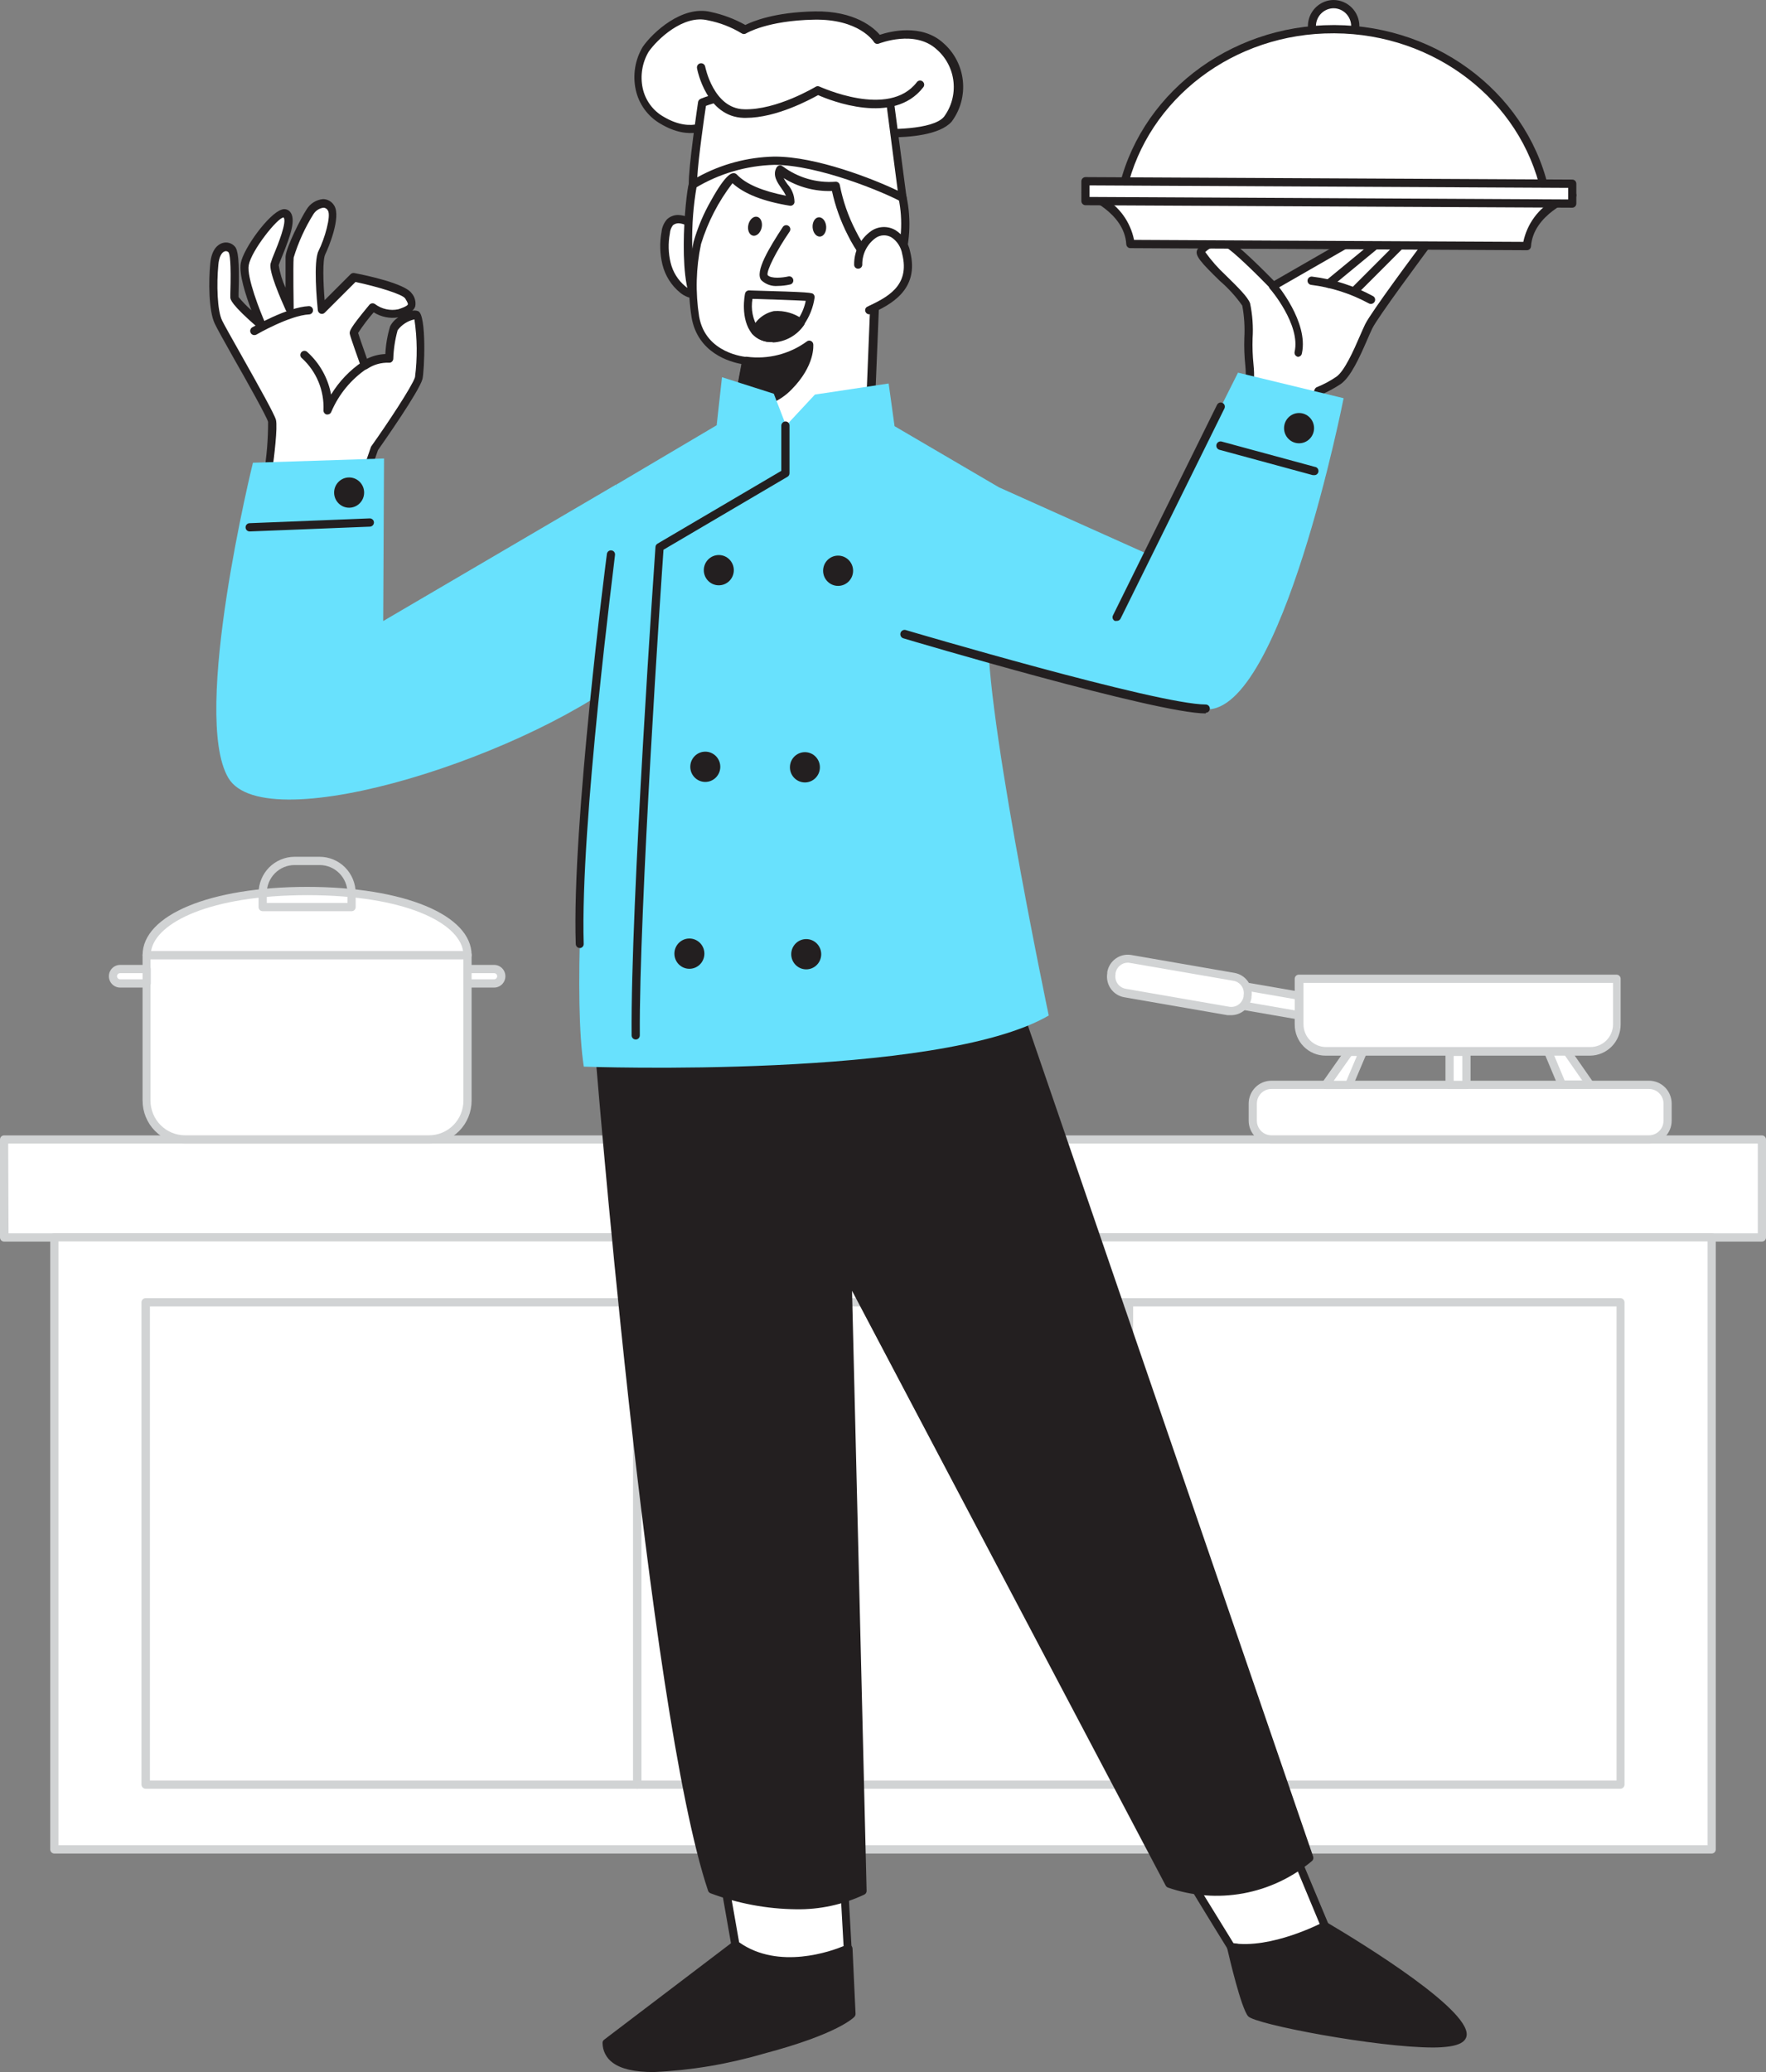 <svg width="81" height="95" viewBox="0 0 81 95" fill="none" xmlns="http://www.w3.org/2000/svg">
<rect x="0" y="0" width="81" height="95" fill="#808080" stroke="none"/>
<g id="&#240;&#159;&#166;&#134; illustration &#34;Chef&#34;">
<path id="Vector" d="M0.188 52.244H80.816V56.735H0.188V52.244Z" fill="white"/>
<path id="Vector_2" d="M80.812 56.924H0.188C0.138 56.924 0.09 56.904 0.055 56.869C0.02 56.833 0 56.785 0 56.734V52.244C0 52.194 0.02 52.146 0.055 52.11C0.09 52.075 0.138 52.055 0.188 52.055H80.812C80.862 52.055 80.91 52.075 80.945 52.11C80.98 52.146 81 52.194 81 52.244V56.734C81 56.785 80.98 56.833 80.945 56.869C80.91 56.904 80.862 56.924 80.812 56.924ZM0.391 56.545H80.624V52.43H0.376L0.391 56.545Z" fill="#D1D3D4"/>
<path id="Vector_3" d="M2.491 56.735H78.512V84.791H2.491V56.735Z" fill="white"/>
<path id="Vector_4" d="M78.508 84.981H2.492C2.442 84.981 2.394 84.96 2.359 84.925C2.324 84.889 2.304 84.841 2.304 84.791V56.727C2.304 56.677 2.324 56.628 2.359 56.593C2.394 56.557 2.442 56.537 2.492 56.537H78.508C78.558 56.537 78.606 56.557 78.641 56.593C78.677 56.628 78.696 56.677 78.696 56.727V84.791C78.696 84.841 78.677 84.889 78.641 84.925C78.606 84.96 78.558 84.981 78.508 84.981ZM2.68 84.601H78.321V56.917H2.68V84.601Z" fill="#D1D3D4"/>
<path id="Vector_5" d="M29.226 82.011H6.678C6.628 82.01 6.581 81.99 6.546 81.954C6.511 81.919 6.491 81.871 6.49 81.821V59.708C6.49 59.657 6.51 59.609 6.545 59.574C6.58 59.538 6.628 59.518 6.678 59.518H29.226C29.276 59.518 29.323 59.538 29.359 59.574C29.394 59.609 29.414 59.657 29.414 59.708V81.821C29.414 81.871 29.394 81.92 29.359 81.955C29.323 81.991 29.276 82.011 29.226 82.011ZM6.877 81.632H29.049V59.897H6.877V81.632Z" fill="#D1D3D4"/>
<path id="Vector_6" d="M51.774 82.011H29.226C29.177 82.01 29.129 81.99 29.094 81.954C29.059 81.919 29.039 81.871 29.038 81.821V59.708C29.038 59.657 29.058 59.609 29.093 59.574C29.128 59.538 29.176 59.518 29.226 59.518H51.774C51.824 59.518 51.872 59.538 51.907 59.574C51.942 59.609 51.962 59.657 51.962 59.708V81.821C51.961 81.871 51.941 81.919 51.906 81.954C51.871 81.99 51.824 82.01 51.774 82.011ZM29.421 81.632H51.594V59.897H29.421V81.632Z" fill="#D1D3D4"/>
<path id="Vector_7" d="M74.322 82.011H51.774C51.724 82.011 51.676 81.991 51.641 81.955C51.606 81.92 51.586 81.871 51.586 81.821V59.708C51.586 59.657 51.606 59.609 51.641 59.574C51.676 59.538 51.724 59.518 51.774 59.518H74.322C74.372 59.518 74.42 59.538 74.455 59.574C74.49 59.609 74.51 59.657 74.51 59.708V81.821C74.509 81.871 74.489 81.919 74.454 81.954C74.419 81.99 74.372 82.01 74.322 82.011ZM51.973 81.632H74.145V59.897H51.973V81.632Z" fill="#D1D3D4"/>
<path id="Vector_8" d="M31.92 10.463C31.823 10.338 31.7 10.236 31.56 10.164C31.42 10.092 31.266 10.052 31.108 10.046C30.97 10.047 30.837 10.098 30.733 10.19C30.619 10.324 30.55 10.489 30.534 10.664C30.448 11.135 30.461 11.618 30.571 12.083C30.688 12.549 30.951 12.964 31.323 13.266C31.732 13.585 32.292 13.645 32.503 13.08C32.655 12.632 32.681 12.15 32.578 11.688C32.475 11.227 32.248 10.803 31.92 10.463Z" fill="white"/>
<path id="Vector_9" d="M31.928 13.698C31.66 13.688 31.402 13.589 31.195 13.418C30.792 13.089 30.507 12.636 30.383 12.128C30.265 11.639 30.251 11.129 30.342 10.634C30.363 10.419 30.451 10.216 30.594 10.054C30.734 9.925 30.916 9.855 31.105 9.856C31.289 9.863 31.47 9.909 31.635 9.992C31.8 10.074 31.946 10.191 32.063 10.334C32.41 10.702 32.649 11.159 32.755 11.654C32.861 12.15 32.83 12.665 32.664 13.145C32.626 13.267 32.558 13.379 32.467 13.47C32.376 13.56 32.264 13.627 32.142 13.664C32.073 13.685 32.001 13.697 31.928 13.698ZM31.124 10.236C31.03 10.236 30.938 10.268 30.864 10.327C30.781 10.436 30.733 10.568 30.725 10.706C30.641 11.149 30.653 11.606 30.759 12.045C30.862 12.471 31.099 12.852 31.436 13.129C31.518 13.204 31.616 13.26 31.723 13.292C31.83 13.324 31.942 13.332 32.052 13.315C32.117 13.292 32.176 13.253 32.224 13.202C32.272 13.152 32.307 13.09 32.326 13.023C32.465 12.608 32.488 12.162 32.393 11.734C32.299 11.306 32.09 10.912 31.789 10.596C31.71 10.491 31.61 10.404 31.495 10.342C31.381 10.28 31.254 10.244 31.124 10.236Z" fill="#231F20"/>
<path id="Vector_10" d="M54.066 85.303C54.142 85.53 56.464 89.269 56.464 89.269C56.464 89.269 58.944 89.967 60.759 88.302L58.749 83.501L54.066 85.303Z" fill="white"/>
<path id="Vector_11" d="M57.719 89.596C57.28 89.6 56.841 89.547 56.415 89.436C56.37 89.425 56.331 89.397 56.306 89.357C55.758 88.473 53.965 85.564 53.886 85.344C53.871 85.298 53.875 85.248 53.896 85.204C53.917 85.16 53.954 85.126 53.999 85.109L58.681 83.308C58.727 83.291 58.778 83.293 58.822 83.313C58.867 83.333 58.903 83.369 58.922 83.414L60.932 88.215C60.949 88.251 60.953 88.291 60.945 88.329C60.937 88.367 60.916 88.402 60.887 88.428C60.014 89.205 58.883 89.622 57.719 89.596ZM56.592 89.091C56.968 89.178 59.001 89.554 60.541 88.238L58.663 83.729L54.33 85.424C54.66 85.985 55.814 87.862 56.584 89.106L56.592 89.091Z" fill="#231F20"/>
<path id="Vector_12" d="M33.736 89.16L27.802 93.665C27.869 95.41 31.56 94.867 34.968 93.968C38.377 93.07 39.034 92.338 39.034 92.338L38.895 89.346L33.736 89.16Z" fill="#231F20"/>
<path id="Vector_13" d="M29.978 95C29.106 95 28.48 94.856 28.099 94.568C27.957 94.466 27.842 94.332 27.762 94.176C27.681 94.02 27.638 93.848 27.637 93.673C27.634 93.643 27.64 93.613 27.652 93.585C27.665 93.558 27.684 93.535 27.708 93.517L33.642 89.008C33.658 88.994 33.677 88.983 33.698 88.977C33.719 88.97 33.74 88.968 33.762 88.97L38.922 89.156C38.969 89.158 39.014 89.178 39.047 89.211C39.081 89.245 39.1 89.29 39.102 89.338L39.241 92.326C39.242 92.376 39.225 92.425 39.192 92.463C39.162 92.497 38.441 93.256 35.036 94.154C33.389 94.638 31.691 94.922 29.978 95ZM27.99 93.768C28.004 93.869 28.038 93.966 28.091 94.053C28.143 94.14 28.212 94.216 28.294 94.276C29.106 94.879 31.455 94.712 34.916 93.798C37.693 93.066 38.617 92.44 38.835 92.281L38.711 89.554L33.788 89.376L27.99 93.768Z" fill="#231F20"/>
<path id="Vector_14" d="M38.621 84.218L38.907 89.346C38.907 89.346 35.927 90.768 33.747 89.16L32.672 83.149L38.621 84.218Z" fill="white"/>
<path id="Vector_15" d="M36.231 90.119C35.297 90.141 34.381 89.858 33.619 89.311C33.599 89.297 33.582 89.279 33.569 89.258C33.556 89.238 33.547 89.214 33.544 89.19L32.488 83.175C32.483 83.145 32.484 83.114 32.493 83.085C32.503 83.056 32.519 83.029 32.54 83.008C32.561 82.986 32.588 82.97 32.616 82.961C32.645 82.952 32.676 82.95 32.706 82.955L38.621 84.032C38.662 84.039 38.7 84.06 38.728 84.092C38.757 84.124 38.773 84.164 38.775 84.207L39.06 89.334C39.063 89.372 39.054 89.409 39.035 89.441C39.017 89.474 38.989 89.5 38.955 89.516C38.096 89.897 37.17 90.103 36.231 90.119ZM33.901 89.05C35.72 90.335 38.144 89.452 38.692 89.224L38.422 84.377L32.905 83.376L33.901 89.05Z" fill="#231F20"/>
<path id="Vector_16" d="M29.159 47.469L45.837 43.795L60.042 85.181C59.169 85.918 58.121 86.414 57.002 86.622C55.882 86.829 54.729 86.74 53.653 86.365L38.892 58.388L39.594 86.691C36.588 88.208 32.676 86.626 32.676 86.626C29.854 78.245 27.445 47.462 27.445 47.462" fill="#231F20"/>
<path id="Vector_17" d="M36.509 87.536C35.169 87.521 33.842 87.272 32.586 86.801C32.561 86.79 32.538 86.775 32.519 86.755C32.501 86.736 32.486 86.713 32.477 86.687C29.681 78.378 27.265 47.784 27.238 47.477C27.234 47.427 27.25 47.377 27.283 47.339C27.315 47.3 27.361 47.276 27.411 47.272C27.461 47.268 27.51 47.284 27.548 47.317C27.586 47.35 27.61 47.397 27.614 47.447C27.64 47.754 30.038 78.097 32.807 86.482C33.364 86.687 36.723 87.825 39.388 86.573L38.689 58.392C38.688 58.349 38.702 58.308 38.727 58.275C38.752 58.241 38.788 58.217 38.828 58.206C38.869 58.195 38.912 58.198 38.951 58.215C38.99 58.233 39.022 58.263 39.042 58.301L53.77 86.213C54.792 86.554 55.882 86.632 56.942 86.441C58.002 86.249 58.997 85.794 59.839 85.117L45.712 44.015L29.2 47.655C29.175 47.661 29.15 47.661 29.125 47.657C29.1 47.652 29.076 47.643 29.055 47.629C29.034 47.616 29.015 47.598 29.001 47.577C28.986 47.556 28.976 47.532 28.971 47.507C28.965 47.483 28.965 47.457 28.969 47.432C28.974 47.407 28.983 47.383 28.996 47.361C29.01 47.34 29.028 47.321 29.048 47.306C29.069 47.292 29.093 47.282 29.117 47.276L45.795 43.597C45.84 43.588 45.886 43.595 45.926 43.618C45.966 43.64 45.997 43.676 46.013 43.719L60.23 85.121C60.242 85.156 60.243 85.195 60.233 85.232C60.223 85.269 60.202 85.301 60.173 85.325C59.268 86.084 58.184 86.594 57.026 86.807C55.868 87.019 54.675 86.927 53.563 86.539C53.524 86.522 53.491 86.493 53.469 86.456L39.08 59.181L39.748 86.687C39.75 86.723 39.741 86.758 39.723 86.789C39.705 86.82 39.679 86.845 39.647 86.861C38.665 87.324 37.592 87.555 36.509 87.536Z" fill="#231F20"/>
<path id="Vector_18" d="M56.464 89.27C56.464 89.27 57.122 92.011 57.385 92.303C57.648 92.596 66.611 94.404 67.065 93.343C67.52 92.281 60.76 88.287 60.76 88.287C60.76 88.287 58.354 89.596 56.464 89.27Z" fill="#231F20"/>
<path id="Vector_19" d="M65.731 93.874C63.161 93.874 57.565 92.815 57.246 92.44C56.926 92.064 56.393 89.785 56.284 89.315C56.276 89.284 56.276 89.252 56.284 89.222C56.292 89.191 56.307 89.163 56.329 89.141C56.349 89.118 56.375 89.1 56.404 89.091C56.433 89.081 56.464 89.078 56.494 89.084C58.298 89.383 60.65 88.151 60.673 88.135C60.701 88.121 60.732 88.113 60.763 88.113C60.795 88.113 60.826 88.121 60.853 88.135C62.473 89.091 67.723 92.307 67.242 93.426C67.156 93.631 66.919 93.756 66.49 93.824C66.239 93.859 65.985 93.875 65.731 93.874ZM56.712 89.493C57.02 90.741 57.392 92.034 57.528 92.193C57.941 92.455 65.1 93.889 66.686 93.399C66.767 93.385 66.841 93.343 66.896 93.282C67.08 92.846 64.788 90.908 60.756 88.519C60.308 88.742 58.392 89.645 56.712 89.493Z" fill="#231F20"/>
<path id="Vector_20" d="M41.203 12.204C41.55 11.198 41.62 10.115 41.406 9.072C41.03 7.505 38.918 5.833 37.419 5.943C35.919 6.053 31.966 7.9 31.782 8.465C31.597 9.03 31.263 13.429 32.108 13.987C32.954 14.544 40.647 14.043 41.203 12.204Z" fill="white"/>
<path id="Vector_21" d="M33.882 14.385C32.954 14.385 32.247 14.305 32.003 14.146C30.992 13.478 31.439 8.897 31.597 8.408C31.819 7.721 35.885 5.863 37.4 5.753C38.997 5.635 41.158 7.35 41.582 9.026C41.809 10.104 41.737 11.225 41.376 12.265C41.225 12.75 40.673 13.167 39.726 13.516C38.129 14.1 35.615 14.385 33.882 14.385ZM37.561 6.125H37.43C35.926 6.231 32.131 8.074 31.958 8.518C31.803 9.41 31.733 10.316 31.748 11.222C31.748 13.349 32.105 13.751 32.214 13.823C32.758 14.18 37.2 14.028 39.602 13.152C40.421 12.852 40.913 12.5 41.022 12.139C41.355 11.164 41.423 10.116 41.218 9.106C40.876 7.68 38.956 6.125 37.561 6.125Z" fill="#231F20"/>
<path id="Vector_22" d="M32.743 5.522C32.743 5.522 31.856 6.401 30.364 5.522C28.872 4.642 29.177 2.897 29.613 2.275C30.049 1.653 31.345 0.447 32.544 0.758C33.116 0.864 33.663 1.078 34.156 1.388C34.156 1.388 35.141 0.777 37.351 0.736C39.56 0.694 40.267 1.847 40.267 1.847C40.267 1.847 42.026 1.134 43.123 2.154C43.592 2.562 43.889 3.136 43.952 3.758C44.016 4.38 43.842 5.003 43.465 5.499C42.777 6.314 39.985 6.106 39.985 6.106L32.743 5.522Z" fill="white"/>
<path id="Vector_23" d="M40.786 6.299C40.372 6.299 40.053 6.276 39.963 6.272L32.822 5.715C32.571 5.916 31.661 6.496 30.286 5.669C30 5.504 29.753 5.279 29.558 5.011C29.364 4.742 29.228 4.436 29.158 4.111C29.014 3.44 29.128 2.739 29.478 2.15C29.936 1.486 31.3 0.224 32.608 0.55C33.16 0.668 33.692 0.869 34.187 1.145C34.502 0.986 35.517 0.557 37.366 0.523C39.215 0.489 40.09 1.282 40.353 1.596C40.804 1.445 42.27 1.062 43.27 1.976C43.774 2.417 44.093 3.034 44.163 3.704C44.233 4.374 44.048 5.045 43.645 5.582C43.097 6.193 41.703 6.299 40.786 6.299ZM32.743 5.332L39.974 5.893C40.725 5.95 42.785 5.961 43.296 5.355C43.638 4.894 43.794 4.32 43.733 3.748C43.673 3.176 43.4 2.648 42.969 2.271C41.969 1.342 40.338 1.991 40.312 1.998C40.271 2.016 40.226 2.018 40.184 2.004C40.141 1.99 40.106 1.961 40.083 1.923C40.057 1.881 39.388 0.861 37.328 0.902C35.194 0.944 34.239 1.521 34.228 1.528C34.196 1.55 34.159 1.562 34.121 1.562C34.083 1.562 34.045 1.55 34.014 1.528C33.538 1.24 33.017 1.039 32.473 0.933C31.346 0.652 30.135 1.813 29.745 2.381C29.453 2.882 29.357 3.475 29.478 4.043C29.537 4.319 29.655 4.579 29.822 4.806C29.989 5.033 30.202 5.221 30.447 5.358C31.811 6.162 32.608 5.404 32.608 5.404C32.624 5.383 32.645 5.366 32.668 5.353C32.691 5.341 32.717 5.334 32.743 5.332Z" fill="#231F20"/>
<path id="Vector_24" d="M34.224 16.543L33.54 20.213C33.54 20.213 34.713 22.519 37.111 21.886C39.508 21.253 39.88 19.387 39.88 19.383L40.042 15.45L40.139 13.031C40.186 12.781 40.196 12.525 40.169 12.272C40.087 12.022 39.794 11.844 39.643 11.639C39.418 11.336 39.222 11.012 39.057 10.672C38.708 9.998 38.455 9.278 38.306 8.533C37.393 8.602 36.487 8.332 35.758 7.774C35.495 8.237 36.306 8.681 36.254 9.208C35.378 9.068 34.251 8.779 33.623 8.135C33.315 8.101 32.12 10.262 31.958 11.119C31.722 12.234 31.691 13.384 31.868 14.51C32.233 16.402 34.224 16.543 34.224 16.543Z" fill="white"/>
<path id="Vector_25" d="M36.298 22.186C34.355 22.186 33.382 20.324 33.375 20.29C33.362 20.25 33.362 20.208 33.375 20.168L34.021 16.691C33.472 16.596 32.003 16.182 31.721 14.555C31.54 13.405 31.571 12.232 31.811 11.093C32 10.43 32.269 9.793 32.612 9.197C33.33 7.903 33.578 7.934 33.679 7.941C33.724 7.947 33.765 7.969 33.796 8.002C34.217 8.446 34.976 8.761 36.05 8.973C35.99 8.853 35.92 8.739 35.84 8.632C35.652 8.362 35.419 8.032 35.618 7.68C35.632 7.656 35.65 7.635 35.672 7.618C35.694 7.602 35.719 7.591 35.746 7.585C35.772 7.581 35.799 7.582 35.825 7.589C35.851 7.595 35.875 7.607 35.896 7.623C36.592 8.145 37.451 8.397 38.316 8.332C38.363 8.327 38.409 8.34 38.447 8.368C38.484 8.396 38.51 8.438 38.519 8.484C38.661 9.212 38.905 9.915 39.245 10.573C39.406 10.902 39.596 11.215 39.812 11.51C39.87 11.579 39.933 11.644 40 11.704C40.161 11.837 40.289 12.006 40.376 12.197C40.419 12.399 40.419 12.608 40.376 12.811C40.376 12.887 40.357 12.959 40.357 13.012L40.098 19.364C40.098 19.391 39.722 21.374 37.189 22.042C36.9 22.129 36.6 22.178 36.298 22.186ZM33.735 20.195C33.931 20.536 35.021 22.254 37.065 21.712C39.32 21.116 39.696 19.375 39.696 19.36L39.951 13.035C39.954 12.956 39.962 12.877 39.974 12.8C40.003 12.655 40.01 12.506 39.992 12.36C39.927 12.227 39.833 12.11 39.718 12.018C39.638 11.946 39.564 11.867 39.496 11.783C39.264 11.47 39.06 11.136 38.888 10.786C38.558 10.144 38.313 9.462 38.159 8.757C37.378 8.784 36.607 8.578 35.941 8.165C35.994 8.264 36.055 8.359 36.122 8.45C36.324 8.672 36.438 8.963 36.441 9.265C36.439 9.29 36.432 9.315 36.419 9.337C36.407 9.359 36.39 9.379 36.37 9.394C36.35 9.41 36.327 9.422 36.302 9.428C36.278 9.435 36.252 9.436 36.227 9.432C35.013 9.235 34.134 8.89 33.596 8.4C32.953 9.235 32.464 10.181 32.153 11.191C31.922 12.284 31.892 13.41 32.067 14.514C32.364 16.224 34.213 16.364 34.231 16.364C34.258 16.367 34.283 16.374 34.306 16.387C34.33 16.399 34.35 16.416 34.367 16.436C34.383 16.458 34.395 16.482 34.401 16.508C34.406 16.535 34.406 16.562 34.401 16.588L33.735 20.195Z" fill="#231F20"/>
<path id="Vector_26" d="M33.867 18.473C34.284 18.545 34.712 18.514 35.114 18.382C35.516 18.25 35.88 18.02 36.175 17.714C37.216 16.664 37.114 15.818 37.114 15.818C36.28 16.429 35.245 16.692 34.224 16.554L33.867 18.473Z" fill="#231F20"/>
<path id="Vector_27" d="M34.307 18.704C34.144 18.708 33.981 18.692 33.822 18.655C33.776 18.644 33.735 18.615 33.709 18.575C33.683 18.535 33.674 18.486 33.683 18.439L34.04 16.508C34.051 16.46 34.079 16.418 34.12 16.39C34.16 16.361 34.209 16.35 34.258 16.357C35.227 16.484 36.208 16.235 37.001 15.659C37.027 15.637 37.058 15.623 37.091 15.618C37.124 15.613 37.158 15.617 37.189 15.63C37.22 15.643 37.247 15.664 37.267 15.691C37.286 15.718 37.299 15.75 37.302 15.784C37.302 15.822 37.4 16.751 36.306 17.858C36.046 18.127 35.735 18.34 35.391 18.485C35.048 18.631 34.679 18.705 34.307 18.704ZM34.085 18.325C34.444 18.358 34.806 18.31 35.144 18.184C35.482 18.058 35.788 17.857 36.039 17.597C36.447 17.217 36.741 16.73 36.889 16.19C36.135 16.651 35.252 16.852 34.374 16.762L34.085 18.325Z" fill="#231F20"/>
<path id="Vector_28" d="M36.062 10.513C36.062 10.513 34.769 12.409 35.062 12.727C35.355 13.046 36.19 12.86 36.19 12.86" fill="white"/>
<path id="Vector_29" d="M35.675 13.11C35.539 13.122 35.401 13.106 35.272 13.061C35.143 13.017 35.024 12.946 34.923 12.852C34.596 12.473 35.299 11.335 35.908 10.402C35.937 10.362 35.98 10.335 36.028 10.326C36.077 10.318 36.127 10.329 36.167 10.357C36.188 10.371 36.205 10.389 36.219 10.409C36.232 10.43 36.242 10.453 36.246 10.477C36.251 10.502 36.25 10.527 36.245 10.551C36.24 10.575 36.23 10.598 36.216 10.619C35.611 11.498 35.141 12.428 35.209 12.614C35.37 12.792 35.915 12.731 36.156 12.674C36.204 12.663 36.255 12.671 36.297 12.697C36.339 12.724 36.37 12.766 36.381 12.815C36.387 12.838 36.389 12.863 36.385 12.888C36.382 12.912 36.374 12.936 36.361 12.957C36.348 12.978 36.332 12.997 36.312 13.011C36.292 13.026 36.27 13.036 36.246 13.042C36.059 13.085 35.867 13.108 35.675 13.11Z" fill="#231F20"/>
<path id="Vector_30" d="M37.613 10.847C37.785 10.835 37.91 10.627 37.894 10.383C37.877 10.138 37.724 9.95 37.552 9.962C37.38 9.974 37.255 10.182 37.271 10.426C37.288 10.671 37.441 10.859 37.613 10.847Z" fill="#231F20"/>
<path id="Vector_31" d="M34.933 10.444C34.988 10.205 34.897 9.979 34.729 9.94C34.562 9.9 34.381 10.061 34.325 10.3C34.27 10.539 34.361 10.764 34.529 10.804C34.696 10.843 34.877 10.682 34.933 10.444Z" fill="#231F20"/>
<path id="Vector_32" d="M35.416 15.685C35.245 15.692 35.074 15.662 34.916 15.597C34.758 15.531 34.615 15.432 34.498 15.306C33.939 14.631 34.16 13.512 34.172 13.463C34.18 13.421 34.203 13.383 34.237 13.356C34.271 13.329 34.313 13.314 34.356 13.315C37.234 13.395 37.249 13.414 37.321 13.501C37.337 13.521 37.35 13.545 37.357 13.571C37.364 13.596 37.366 13.623 37.362 13.649C37.297 14.094 37.13 14.517 36.874 14.885C36.714 15.116 36.504 15.306 36.261 15.443C36.017 15.58 35.746 15.659 35.468 15.674L35.416 15.685ZM34.514 13.702C34.431 14.173 34.528 14.658 34.784 15.06C34.871 15.147 34.976 15.215 35.092 15.257C35.207 15.3 35.331 15.316 35.453 15.306C35.676 15.294 35.894 15.23 36.089 15.12C36.284 15.011 36.452 14.858 36.58 14.673C36.764 14.409 36.892 14.109 36.956 13.793C36.509 13.767 35.348 13.725 34.514 13.702Z" fill="#231F20"/>
<path id="Vector_33" d="M36.742 14.787C36.103 15.663 35.043 15.644 34.66 15.188C34.742 15.006 34.864 14.845 35.017 14.718C35.17 14.59 35.35 14.499 35.543 14.453C35.969 14.419 36.393 14.537 36.742 14.787Z" fill="#231F20"/>
<path id="Vector_34" d="M35.415 15.685C35.245 15.691 35.075 15.661 34.916 15.595C34.758 15.53 34.616 15.431 34.498 15.306C34.475 15.276 34.46 15.239 34.457 15.201C34.453 15.162 34.461 15.124 34.48 15.09C34.572 14.88 34.712 14.696 34.889 14.552C35.067 14.408 35.275 14.309 35.498 14.263C35.972 14.228 36.443 14.363 36.828 14.643C36.87 14.672 36.898 14.717 36.907 14.768C36.912 14.793 36.912 14.819 36.906 14.843C36.9 14.868 36.889 14.892 36.873 14.912C36.713 15.142 36.504 15.332 36.26 15.469C36.017 15.605 35.746 15.685 35.468 15.701L35.415 15.685ZM34.882 15.155C35.051 15.265 35.251 15.318 35.453 15.306C35.831 15.286 36.186 15.117 36.441 14.836C36.17 14.679 35.858 14.612 35.547 14.643C35.407 14.676 35.275 14.739 35.16 14.827C35.045 14.915 34.951 15.027 34.882 15.155Z" fill="#231F20"/>
<path id="Vector_35" d="M39.372 12.143C39.331 11.347 40.124 10.247 40.992 10.733C41.142 10.83 41.271 10.956 41.371 11.105C41.471 11.254 41.54 11.421 41.575 11.597C41.992 13.243 40.725 13.827 39.868 14.252" fill="white"/>
<path id="Vector_36" d="M39.876 14.411C39.841 14.413 39.806 14.404 39.775 14.386C39.744 14.367 39.719 14.341 39.703 14.309C39.692 14.288 39.684 14.264 39.682 14.24C39.679 14.216 39.682 14.192 39.689 14.169C39.696 14.146 39.707 14.125 39.723 14.106C39.738 14.088 39.757 14.073 39.779 14.062C40.673 13.637 41.755 13.122 41.38 11.643C41.354 11.489 41.297 11.343 41.213 11.212C41.129 11.082 41.02 10.97 40.891 10.884C40.78 10.818 40.652 10.785 40.523 10.79C40.394 10.794 40.268 10.836 40.162 10.911C39.971 11.048 39.816 11.229 39.709 11.44C39.602 11.65 39.548 11.884 39.549 12.12C39.551 12.145 39.548 12.17 39.539 12.193C39.531 12.217 39.519 12.238 39.502 12.257C39.486 12.275 39.466 12.29 39.444 12.3C39.421 12.311 39.397 12.317 39.373 12.318C39.348 12.32 39.323 12.318 39.299 12.31C39.276 12.302 39.254 12.29 39.236 12.273C39.217 12.256 39.202 12.235 39.192 12.212C39.182 12.189 39.177 12.165 39.177 12.139C39.171 11.835 39.24 11.535 39.377 11.264C39.514 10.993 39.715 10.761 39.963 10.588C40.125 10.478 40.315 10.416 40.51 10.41C40.705 10.403 40.898 10.452 41.068 10.55C41.241 10.658 41.391 10.801 41.508 10.97C41.624 11.139 41.705 11.331 41.744 11.533C42.195 13.319 40.797 13.982 39.963 14.377C39.938 14.396 39.908 14.408 39.876 14.411Z" fill="#231F20"/>
<path id="Vector_37" d="M32.202 4.718C32.202 4.718 31.751 7.71 31.781 8.465C32.919 7.777 34.214 7.4 35.539 7.369C37.602 7.369 40.552 8.609 41.409 9.071L40.8 4.414C40.8 4.414 39.376 3.622 36.291 3.933C33.206 4.244 32.202 4.718 32.202 4.718Z" fill="white"/>
<path id="Vector_38" d="M41.406 9.261C41.374 9.261 41.343 9.253 41.316 9.238C40.526 8.81 37.557 7.57 35.536 7.558H35.509C34.23 7.594 32.981 7.961 31.883 8.624C31.855 8.642 31.823 8.652 31.79 8.654C31.757 8.655 31.724 8.648 31.695 8.633C31.665 8.617 31.64 8.594 31.623 8.566C31.605 8.538 31.595 8.506 31.593 8.472C31.564 7.714 31.999 4.813 32.018 4.68C32.023 4.649 32.035 4.62 32.053 4.595C32.072 4.57 32.096 4.549 32.123 4.536C32.165 4.517 33.183 4.043 36.257 3.732C39.331 3.421 40.827 4.213 40.876 4.266C40.901 4.282 40.923 4.302 40.94 4.327C40.956 4.352 40.966 4.381 40.97 4.411L41.582 9.064C41.586 9.099 41.581 9.134 41.566 9.167C41.552 9.199 41.529 9.226 41.5 9.246C41.47 9.26 41.438 9.265 41.406 9.261ZM35.509 7.179H35.539C37.449 7.179 40.049 8.203 41.176 8.742L40.628 4.54C40.286 4.388 38.888 3.861 36.31 4.122C33.8 4.376 32.683 4.737 32.379 4.854C32.307 5.325 32.033 7.225 31.981 8.131C33.064 7.532 34.274 7.206 35.509 7.179Z" fill="#231F20"/>
<path id="Vector_39" d="M32.165 3.091C32.165 3.091 32.559 5.158 34.127 5.199C35.694 5.241 37.509 4.134 37.509 4.134C37.509 4.134 40.782 5.692 42.187 3.883" fill="white"/>
<path id="Vector_40" d="M34.213 5.404H34.111C32.413 5.359 31.988 3.235 31.969 3.129C31.965 3.104 31.965 3.078 31.97 3.053C31.975 3.029 31.985 3.005 31.999 2.984C32.013 2.963 32.031 2.945 32.052 2.931C32.073 2.917 32.097 2.908 32.122 2.903C32.146 2.898 32.172 2.899 32.196 2.904C32.221 2.909 32.244 2.919 32.265 2.933C32.286 2.947 32.303 2.966 32.317 2.987C32.331 3.008 32.34 3.032 32.345 3.057C32.345 3.057 32.721 4.976 34.127 5.01C35.63 5.055 37.4 3.982 37.419 3.974C37.446 3.959 37.476 3.952 37.507 3.952C37.538 3.952 37.568 3.959 37.595 3.974C37.625 3.974 40.748 5.446 42.045 3.777C42.059 3.755 42.078 3.737 42.1 3.723C42.122 3.708 42.146 3.699 42.172 3.695C42.198 3.691 42.224 3.692 42.249 3.699C42.274 3.705 42.298 3.717 42.318 3.734C42.338 3.75 42.355 3.771 42.367 3.794C42.38 3.817 42.387 3.842 42.389 3.869C42.39 3.895 42.387 3.921 42.378 3.946C42.369 3.971 42.356 3.993 42.338 4.012C40.977 5.764 38.084 4.608 37.524 4.361C37.148 4.566 35.615 5.404 34.213 5.404Z" fill="#231F20"/>
<path id="Vector_41" d="M40.759 17.582L37.377 18.09L36.054 19.512L35.491 18.052L33.115 17.294L32.871 19.497L28.279 22.212C28.279 22.212 25.859 42.85 26.776 48.903C26.776 48.903 43.056 49.502 48.102 46.559C48.102 46.559 44.901 31.31 45.367 28.462C45.664 26.442 45.824 24.403 45.848 22.36L41.03 19.539L40.759 17.582Z" fill="#68E1FD"/>
<path id="Vector_42" d="M17.2 20.574C17.2 20.574 19.079 17.919 19.23 17.354C19.38 16.789 19.32 14.54 19.139 14.46C18.928 14.465 18.721 14.522 18.537 14.626C18.352 14.729 18.195 14.877 18.08 15.056C17.957 15.506 17.885 15.969 17.865 16.436C17.466 16.414 17.071 16.523 16.738 16.747C16.738 16.747 16.261 15.412 16.234 15.28C16.208 15.147 17.091 14.085 17.091 14.085C17.266 14.218 17.466 14.311 17.68 14.357C17.894 14.404 18.115 14.403 18.328 14.354C18.951 14.149 19.027 13.975 18.745 13.573C18.463 13.171 16.246 12.727 16.246 12.727L14.769 14.206C14.769 14.206 14.547 12.056 14.769 11.593C14.991 11.131 15.423 9.932 15.194 9.553C14.964 9.174 14.472 9.333 14.213 9.72C13.953 10.107 13.299 11.411 13.273 11.802C13.247 12.193 13.273 14.146 13.273 14.146C13.273 14.146 12.521 12.466 12.589 12.132C12.657 11.798 13.476 10.213 13.142 9.856C12.807 9.5 11.353 11.404 11.221 12.132C11.09 12.86 12.007 14.942 12.007 14.942C12.007 14.942 10.748 13.854 10.748 13.645C10.748 13.436 10.834 11.692 10.631 11.457C10.428 11.222 9.91 11.263 9.827 12.124C9.744 12.985 9.763 14.263 10.019 14.779C10.274 15.295 12.375 18.909 12.476 19.299C12.578 19.69 12.281 21.745 12.281 21.745L16.715 21.947L17.2 20.574Z" fill="white"/>
<path id="Vector_43" d="M16.712 22.133L12.277 21.932C12.251 21.93 12.226 21.924 12.202 21.912C12.179 21.9 12.158 21.883 12.142 21.863C12.125 21.843 12.113 21.819 12.106 21.794C12.099 21.768 12.097 21.741 12.101 21.715C12.234 20.931 12.299 20.137 12.296 19.341C12.24 19.118 11.304 17.445 10.684 16.361C10.274 15.632 9.951 15.056 9.853 14.844C9.564 14.252 9.568 12.868 9.643 12.083C9.707 11.4 10.019 11.203 10.192 11.146C10.294 11.112 10.403 11.108 10.507 11.137C10.61 11.165 10.704 11.224 10.774 11.305C10.909 11.461 10.992 11.886 10.943 13.463V13.619C11.122 13.837 11.318 14.04 11.53 14.225C11.267 13.531 10.955 12.564 11.041 12.071C11.165 11.393 12.322 9.796 12.92 9.61C12.985 9.586 13.055 9.582 13.121 9.598C13.188 9.615 13.249 9.65 13.296 9.701C13.6 10.035 13.318 10.816 12.95 11.726C12.875 11.912 12.803 12.086 12.785 12.159C12.839 12.517 12.944 12.866 13.097 13.194C13.097 12.629 13.097 11.98 13.097 11.768C13.127 11.324 13.811 9.982 14.066 9.595C14.147 9.463 14.257 9.353 14.387 9.272C14.518 9.191 14.665 9.142 14.818 9.128C14.922 9.129 15.025 9.158 15.115 9.211C15.205 9.264 15.28 9.34 15.333 9.432C15.656 9.959 15.051 11.396 14.919 11.658C14.788 11.92 14.825 12.959 14.889 13.763L16.084 12.568C16.106 12.547 16.132 12.532 16.161 12.524C16.19 12.515 16.22 12.513 16.25 12.519C16.791 12.621 18.568 12.997 18.88 13.444C18.952 13.525 19.004 13.622 19.032 13.726C19.061 13.831 19.066 13.941 19.046 14.047C19.019 14.126 18.971 14.196 18.907 14.248C18.998 14.226 19.093 14.233 19.181 14.267C19.579 14.438 19.463 17.066 19.376 17.381C19.218 17.957 17.587 20.278 17.336 20.638L16.87 21.985C16.861 22.023 16.841 22.057 16.813 22.083C16.785 22.11 16.75 22.127 16.712 22.133ZM12.488 21.56L16.58 21.746L17.009 20.506C17.013 20.489 17.021 20.474 17.031 20.46C17.783 19.406 18.91 17.695 19.034 17.297C19.147 16.415 19.138 15.522 19.008 14.643C18.701 14.71 18.427 14.886 18.238 15.139C18.12 15.567 18.053 16.008 18.038 16.452C18.035 16.503 18.012 16.55 17.974 16.584C17.957 16.602 17.935 16.615 17.912 16.622C17.889 16.63 17.864 16.633 17.839 16.63C17.489 16.616 17.144 16.713 16.851 16.907C16.826 16.924 16.799 16.935 16.77 16.94C16.74 16.946 16.71 16.945 16.682 16.937C16.654 16.928 16.628 16.913 16.606 16.893C16.585 16.872 16.568 16.847 16.558 16.819C16.445 16.505 16.073 15.458 16.047 15.325C16.02 15.193 16.005 15.105 16.945 13.971C16.976 13.935 17.02 13.912 17.067 13.906C17.114 13.901 17.162 13.913 17.2 13.941C17.351 14.055 17.525 14.135 17.709 14.176C17.893 14.217 18.083 14.219 18.268 14.18C18.643 14.059 18.7 13.983 18.707 13.956C18.715 13.93 18.707 13.884 18.587 13.687C18.467 13.49 17.309 13.141 16.306 12.928L14.897 14.335C14.872 14.361 14.84 14.379 14.806 14.387C14.771 14.395 14.735 14.393 14.701 14.381C14.668 14.368 14.639 14.347 14.617 14.319C14.595 14.291 14.581 14.257 14.577 14.222C14.54 13.842 14.363 11.988 14.611 11.502C14.889 10.953 15.194 9.902 15.04 9.652C15.02 9.614 14.991 9.582 14.955 9.559C14.92 9.537 14.879 9.524 14.837 9.523C14.742 9.535 14.652 9.568 14.572 9.62C14.492 9.672 14.425 9.741 14.374 9.822C13.987 10.442 13.683 11.11 13.469 11.81C13.439 12.189 13.469 14.119 13.469 14.138C13.468 14.182 13.453 14.225 13.426 14.259C13.399 14.293 13.361 14.318 13.318 14.328C13.277 14.337 13.233 14.331 13.195 14.312C13.156 14.293 13.126 14.261 13.108 14.222C12.871 13.698 12.322 12.443 12.409 12.086C12.459 11.92 12.519 11.756 12.589 11.597C12.736 11.241 13.176 10.156 13.007 9.97C12.736 9.97 11.53 11.487 11.409 12.155C11.308 12.709 11.932 14.29 12.184 14.855C12.202 14.895 12.206 14.94 12.195 14.982C12.184 15.024 12.159 15.062 12.124 15.087C12.089 15.113 12.046 15.126 12.003 15.124C11.96 15.122 11.919 15.104 11.887 15.075C10.564 13.937 10.564 13.713 10.564 13.634C10.564 13.554 10.564 13.547 10.564 13.467C10.609 11.992 10.534 11.643 10.485 11.571C10.463 11.546 10.434 11.528 10.402 11.52C10.369 11.512 10.336 11.514 10.305 11.525C10.154 11.575 10.045 11.802 10.015 12.136C9.929 13.031 9.962 14.233 10.188 14.696C10.278 14.882 10.616 15.481 11.007 16.175C11.932 17.817 12.589 18.996 12.657 19.25C12.74 19.599 12.57 20.976 12.488 21.56ZM16.426 15.264C16.471 15.42 16.652 15.936 16.832 16.448C17.095 16.317 17.381 16.244 17.674 16.232C17.695 15.802 17.768 15.377 17.892 14.965C17.977 14.795 18.107 14.652 18.268 14.552C17.877 14.614 17.476 14.532 17.14 14.32C16.881 14.618 16.642 14.933 16.426 15.264Z" fill="#231F20"/>
<path id="Vector_44" d="M13.98 16.281C14.33 16.597 14.606 16.989 14.787 17.428C14.968 17.866 15.049 18.34 15.024 18.814C15.381 17.97 15.976 17.25 16.734 16.743" fill="white"/>
<path id="Vector_45" d="M15.024 19.004H14.979C14.936 18.993 14.897 18.967 14.871 18.93C14.845 18.893 14.833 18.848 14.837 18.803C14.855 18.36 14.778 17.918 14.609 17.508C14.44 17.099 14.184 16.732 13.86 16.433C13.838 16.418 13.819 16.398 13.805 16.376C13.79 16.353 13.781 16.328 13.777 16.302C13.774 16.275 13.776 16.248 13.783 16.222C13.79 16.197 13.803 16.173 13.82 16.152C13.837 16.132 13.858 16.115 13.882 16.104C13.906 16.092 13.932 16.086 13.958 16.085C13.985 16.084 14.011 16.089 14.035 16.099C14.06 16.11 14.082 16.125 14.1 16.144C14.664 16.654 15.046 17.338 15.186 18.09C15.555 17.483 16.051 16.965 16.64 16.573C16.683 16.548 16.734 16.541 16.782 16.554C16.829 16.567 16.87 16.598 16.895 16.641C16.92 16.684 16.928 16.735 16.916 16.783C16.904 16.831 16.874 16.873 16.832 16.899C16.109 17.385 15.541 18.073 15.197 18.879C15.185 18.915 15.162 18.947 15.131 18.969C15.1 18.991 15.063 19.003 15.024 19.004Z" fill="#231F20"/>
<path id="Vector_46" d="M11.661 15.173C11.661 15.173 13.217 14.271 14.171 14.225L11.661 15.173Z" fill="white"/>
<path id="Vector_47" d="M11.661 15.363C11.62 15.363 11.58 15.349 11.548 15.323C11.515 15.298 11.492 15.263 11.482 15.223C11.471 15.183 11.473 15.14 11.489 15.102C11.504 15.064 11.532 15.031 11.567 15.01C11.635 14.972 13.172 14.085 14.16 14.036C14.185 14.034 14.21 14.038 14.233 14.046C14.256 14.055 14.277 14.068 14.296 14.085C14.314 14.101 14.329 14.121 14.34 14.144C14.35 14.166 14.356 14.191 14.357 14.216C14.359 14.241 14.355 14.266 14.347 14.289C14.338 14.312 14.326 14.334 14.309 14.353C14.293 14.371 14.273 14.386 14.25 14.397C14.228 14.408 14.204 14.414 14.179 14.415C13.281 14.46 11.77 15.333 11.755 15.344C11.726 15.358 11.693 15.364 11.661 15.363Z" fill="#231F20"/>
<path id="Vector_48" d="M57.189 18.321C57.32 17.804 57.359 17.267 57.306 16.736C57.193 16.019 57.347 14.502 57.156 13.956C56.964 13.41 54.938 11.832 55.081 11.529C55.219 11.346 55.412 11.214 55.631 11.153C55.85 11.091 56.083 11.103 56.295 11.188C56.731 11.389 58.403 13.118 58.403 13.118L62.672 10.668L66.006 10.448C66.006 10.448 63.101 14.316 62.785 14.961C62.469 15.606 61.947 17.085 61.387 17.453C61.101 17.647 60.795 17.81 60.474 17.938L59.933 19.121L57.189 18.321Z" fill="white"/>
<path id="Vector_49" d="M59.933 19.311H59.88L57.137 18.507C57.09 18.493 57.05 18.461 57.025 18.418C57.001 18.375 56.993 18.324 57.005 18.276C57.131 17.781 57.169 17.267 57.118 16.759C57.074 16.338 57.058 15.915 57.073 15.492C57.1 14.997 57.069 14.5 56.979 14.013C56.683 13.592 56.336 13.21 55.945 12.875C55.081 12.03 54.788 11.711 54.912 11.453C55.071 11.224 55.302 11.056 55.568 10.978C55.833 10.899 56.118 10.914 56.374 11.021C56.78 11.207 58.042 12.481 58.437 12.883L62.571 10.505C62.595 10.492 62.622 10.484 62.65 10.482L65.987 10.262C66.023 10.26 66.058 10.268 66.09 10.286C66.121 10.303 66.147 10.33 66.164 10.362C66.181 10.394 66.188 10.43 66.186 10.466C66.183 10.502 66.17 10.537 66.148 10.566C65.149 11.901 63.191 14.552 62.947 15.048C62.875 15.196 62.792 15.386 62.702 15.595C62.372 16.353 61.951 17.301 61.481 17.616C61.203 17.799 60.91 17.958 60.605 18.09L60.094 19.205C60.08 19.236 60.057 19.263 60.029 19.282C60 19.3 59.967 19.311 59.933 19.311ZM57.411 18.173L59.831 18.879L60.305 17.843C60.315 17.82 60.33 17.799 60.349 17.782C60.367 17.765 60.389 17.752 60.414 17.745C60.72 17.621 61.012 17.465 61.285 17.278C61.661 17.028 62.09 16.061 62.364 15.424C62.458 15.208 62.544 15.014 62.616 14.863C62.886 14.316 64.897 11.605 65.622 10.649L62.736 10.839L58.508 13.266C58.473 13.286 58.431 13.295 58.391 13.289C58.35 13.284 58.312 13.265 58.283 13.236C57.644 12.576 56.524 11.48 56.227 11.339C56.066 11.28 55.89 11.269 55.722 11.307C55.554 11.345 55.401 11.432 55.28 11.556C55.553 11.938 55.864 12.291 56.208 12.61C56.821 13.209 57.231 13.622 57.336 13.903C57.447 14.431 57.486 14.972 57.452 15.511C57.439 15.914 57.453 16.316 57.494 16.717C57.548 17.209 57.52 17.706 57.411 18.189V18.173Z" fill="#231F20"/>
<path id="Vector_50" d="M60.147 12.872C61.101 12.988 62.025 13.284 62.871 13.744L60.147 12.872Z" fill="white"/>
<path id="Vector_51" d="M62.871 13.933C62.835 13.933 62.8 13.923 62.77 13.903C61.952 13.461 61.06 13.176 60.139 13.061C60.09 13.056 60.044 13.03 60.013 12.991C59.981 12.951 59.967 12.901 59.972 12.851C59.978 12.8 60.003 12.754 60.042 12.723C60.081 12.691 60.131 12.676 60.181 12.682C61.163 12.8 62.114 13.105 62.984 13.581C63.005 13.594 63.023 13.611 63.038 13.631C63.052 13.652 63.062 13.675 63.068 13.699C63.074 13.723 63.074 13.748 63.07 13.773C63.066 13.798 63.057 13.821 63.044 13.842C63.026 13.871 63 13.895 62.97 13.911C62.94 13.927 62.906 13.935 62.871 13.933Z" fill="#231F20"/>
<path id="Vector_52" d="M60.932 13.012L63.747 10.695L60.932 13.012Z" fill="white"/>
<path id="Vector_53" d="M60.932 13.201C60.894 13.201 60.856 13.189 60.824 13.166C60.793 13.143 60.769 13.111 60.756 13.074C60.743 13.037 60.742 12.997 60.753 12.96C60.764 12.922 60.786 12.889 60.816 12.864L63.627 10.551C63.645 10.532 63.668 10.517 63.692 10.508C63.717 10.498 63.743 10.494 63.769 10.495C63.795 10.496 63.821 10.503 63.845 10.515C63.868 10.527 63.889 10.544 63.905 10.564C63.922 10.585 63.934 10.609 63.941 10.634C63.948 10.66 63.95 10.687 63.946 10.713C63.942 10.739 63.932 10.764 63.918 10.787C63.904 10.809 63.886 10.828 63.864 10.843L61.053 13.16C61.018 13.186 60.976 13.201 60.932 13.201Z" fill="#231F20"/>
<path id="Vector_54" d="M62.105 13.364L64.841 10.623L62.105 13.364Z" fill="white"/>
<path id="Vector_55" d="M62.105 13.554C62.054 13.554 62.005 13.534 61.97 13.497C61.935 13.461 61.916 13.413 61.916 13.363C61.916 13.312 61.935 13.264 61.97 13.228L64.705 10.49C64.741 10.454 64.789 10.434 64.839 10.434C64.889 10.434 64.937 10.454 64.972 10.49C65.008 10.526 65.028 10.574 65.028 10.624C65.028 10.675 65.008 10.723 64.972 10.759L62.236 13.497C62.202 13.533 62.154 13.553 62.105 13.554Z" fill="#231F20"/>
<path id="Vector_56" d="M58.403 13.118C58.403 13.118 59.865 14.817 59.56 16.152L58.403 13.118Z" fill="white"/>
<path id="Vector_57" d="M59.561 16.357H59.519C59.471 16.345 59.429 16.314 59.403 16.272C59.377 16.229 59.369 16.178 59.38 16.129C59.658 14.889 58.275 13.262 58.253 13.247C58.218 13.211 58.199 13.162 58.199 13.112C58.199 13.062 58.218 13.014 58.253 12.978C58.27 12.96 58.29 12.946 58.313 12.936C58.336 12.927 58.36 12.922 58.384 12.922C58.409 12.922 58.433 12.927 58.456 12.936C58.478 12.946 58.499 12.96 58.516 12.978C58.58 13.05 60.019 14.768 59.715 16.194C59.71 16.234 59.693 16.272 59.665 16.301C59.637 16.331 59.6 16.35 59.561 16.357Z" fill="#231F20"/>
<path id="Vector_58" d="M49.79 8.84C49.79 8.84 51.755 9.568 51.845 11.191L70.038 11.286C70.143 9.663 72.116 8.954 72.116 8.954L49.79 8.84Z" fill="white"/>
<path id="Vector_59" d="M70.034 11.472L51.846 11.377C51.798 11.377 51.752 11.359 51.717 11.326C51.682 11.293 51.661 11.247 51.658 11.199C51.575 9.724 49.741 9.018 49.722 9.015C49.681 8.999 49.647 8.969 49.626 8.93C49.605 8.891 49.598 8.846 49.606 8.802C49.613 8.758 49.636 8.719 49.669 8.69C49.703 8.662 49.746 8.646 49.79 8.647L72.116 8.761C72.16 8.76 72.203 8.775 72.237 8.804C72.271 8.832 72.293 8.872 72.3 8.916C72.308 8.96 72.301 9.006 72.279 9.044C72.257 9.083 72.222 9.113 72.18 9.128C72.161 9.128 70.324 9.819 70.222 11.294C70.219 11.342 70.198 11.387 70.163 11.421C70.129 11.454 70.082 11.472 70.034 11.472ZM52.015 10.998L69.869 11.089C69.955 10.678 70.129 10.29 70.379 9.953C70.629 9.616 70.949 9.339 71.316 9.14L50.572 9.034C50.94 9.235 51.26 9.516 51.51 9.856C51.759 10.196 51.931 10.587 52.015 11.002V10.998Z" fill="#231F20"/>
<path id="Vector_60" d="M28.268 22.209L17.576 28.474L17.614 21.021L11.601 21.215C11.601 21.215 8.752 32.77 10.474 35.668C12.195 38.565 24.585 34.568 29.264 30.563L28.268 22.209Z" fill="#68E1FD"/>
<path id="Vector_61" d="M45.848 22.356L52.612 25.39L56.783 17.085L61.627 18.257C61.627 18.257 58.779 32.709 55.314 32.52C51.849 32.33 39.279 28.409 39.279 28.409L45.848 22.356Z" fill="#68E1FD"/>
<g id="Group">
<path id="Vector_62" d="M29.158 47.659C29.109 47.659 29.062 47.64 29.027 47.605C28.991 47.571 28.971 47.523 28.97 47.474C28.914 41.508 30.053 25.242 30.064 25.076C30.066 25.045 30.075 25.016 30.091 24.99C30.107 24.965 30.128 24.943 30.154 24.928L35.836 21.587V19.508C35.839 19.459 35.86 19.412 35.896 19.378C35.931 19.343 35.978 19.323 36.028 19.323C36.052 19.323 36.077 19.327 36.099 19.337C36.122 19.347 36.142 19.361 36.159 19.378C36.176 19.396 36.19 19.417 36.199 19.44C36.208 19.463 36.212 19.487 36.212 19.512V21.7C36.212 21.733 36.203 21.765 36.186 21.793C36.17 21.821 36.146 21.844 36.118 21.86L30.432 25.204C30.334 26.589 29.305 41.766 29.346 47.47C29.346 47.519 29.327 47.567 29.292 47.603C29.258 47.638 29.211 47.658 29.162 47.659H29.158Z" fill="#231F20"/>
<path id="Vector_63" d="M32.969 26.835C33.349 26.835 33.657 26.525 33.657 26.141C33.657 25.758 33.349 25.447 32.969 25.447C32.589 25.447 32.281 25.758 32.281 26.141C32.281 26.525 32.589 26.835 32.969 26.835Z" fill="#231F20"/>
<path id="Vector_64" d="M38.44 26.862C38.82 26.862 39.128 26.551 39.128 26.168C39.128 25.784 38.82 25.474 38.44 25.474C38.061 25.474 37.753 25.784 37.753 26.168C37.753 26.551 38.061 26.862 38.44 26.862Z" fill="#231F20"/>
<path id="Vector_65" d="M59.583 20.324C59.963 20.324 60.271 20.013 60.271 19.63C60.271 19.247 59.963 18.936 59.583 18.936C59.203 18.936 58.895 19.247 58.895 19.63C58.895 20.013 59.203 20.324 59.583 20.324Z" fill="#231F20"/>
<path id="Vector_66" d="M32.349 35.85C32.729 35.85 33.037 35.539 33.037 35.156C33.037 34.773 32.729 34.462 32.349 34.462C31.969 34.462 31.661 34.773 31.661 35.156C31.661 35.539 31.969 35.85 32.349 35.85Z" fill="#231F20"/>
<path id="Vector_67" d="M16.013 23.278C16.393 23.278 16.701 22.967 16.701 22.584C16.701 22.2 16.393 21.89 16.013 21.89C15.633 21.89 15.325 22.2 15.325 22.584C15.325 22.967 15.633 23.278 16.013 23.278Z" fill="#231F20"/>
<path id="Vector_68" d="M36.919 35.873C37.298 35.873 37.606 35.562 37.606 35.179C37.606 34.795 37.298 34.485 36.919 34.485C36.539 34.485 36.231 34.795 36.231 35.179C36.231 35.562 36.539 35.873 36.919 35.873Z" fill="#231F20"/>
<path id="Vector_69" d="M31.62 44.417C32 44.417 32.308 44.106 32.308 43.723C32.308 43.34 32 43.029 31.62 43.029C31.24 43.029 30.932 43.34 30.932 43.723C30.932 44.106 31.24 44.417 31.62 44.417Z" fill="#231F20"/>
<path id="Vector_70" d="M36.979 44.443C37.358 44.443 37.666 44.133 37.666 43.749C37.666 43.366 37.358 43.055 36.979 43.055C36.599 43.055 36.291 43.366 36.291 43.749C36.291 44.133 36.599 44.443 36.979 44.443Z" fill="#231F20"/>
<path id="Vector_71" d="M26.596 43.465C26.547 43.465 26.5 43.446 26.465 43.412C26.43 43.378 26.41 43.332 26.408 43.283C26.22 37.814 27.821 25.504 27.836 25.398C27.842 25.348 27.868 25.303 27.907 25.272C27.947 25.242 27.997 25.228 28.046 25.235C28.071 25.238 28.095 25.245 28.116 25.258C28.138 25.27 28.157 25.286 28.172 25.306C28.187 25.326 28.198 25.349 28.204 25.373C28.21 25.397 28.211 25.422 28.208 25.447C28.208 25.569 26.603 37.833 26.772 43.272C26.773 43.296 26.769 43.321 26.761 43.345C26.752 43.368 26.739 43.389 26.723 43.408C26.706 43.426 26.686 43.441 26.663 43.451C26.641 43.462 26.616 43.468 26.592 43.469L26.596 43.465Z" fill="#231F20"/>
<path id="Vector_72" d="M55.303 32.71C53.048 32.71 41.909 29.407 41.436 29.266C41.386 29.252 41.344 29.218 41.319 29.172C41.294 29.126 41.288 29.072 41.302 29.022C41.317 28.971 41.35 28.929 41.396 28.904C41.441 28.878 41.495 28.872 41.545 28.887C41.657 28.921 53.097 32.3 55.303 32.3C55.352 32.3 55.4 32.32 55.435 32.356C55.471 32.391 55.49 32.44 55.49 32.49C55.49 32.54 55.471 32.588 55.435 32.624C55.4 32.659 55.352 32.679 55.303 32.679V32.71Z" fill="#231F20"/>
<path id="Vector_73" d="M11.451 24.366C11.401 24.366 11.353 24.346 11.318 24.311C11.283 24.275 11.263 24.227 11.263 24.177C11.263 24.126 11.283 24.078 11.318 24.043C11.353 24.007 11.401 23.987 11.451 23.987L16.956 23.767C17.006 23.766 17.054 23.784 17.09 23.818C17.127 23.852 17.149 23.899 17.151 23.949C17.152 23.999 17.133 24.047 17.1 24.084C17.066 24.12 17.02 24.142 16.971 24.146L11.458 24.366H11.451Z" fill="#231F20"/>
<path id="Vector_74" d="M51.214 28.466C51.187 28.471 51.159 28.471 51.131 28.466C51.109 28.455 51.089 28.44 51.073 28.421C51.057 28.402 51.044 28.38 51.036 28.357C51.029 28.333 51.026 28.308 51.028 28.283C51.03 28.258 51.037 28.234 51.049 28.212L55.821 18.56C55.832 18.538 55.847 18.518 55.866 18.501C55.884 18.485 55.906 18.472 55.929 18.464C55.953 18.456 55.977 18.452 56.002 18.454C56.027 18.456 56.051 18.462 56.073 18.473C56.095 18.484 56.115 18.499 56.132 18.518C56.148 18.537 56.16 18.558 56.169 18.582C56.176 18.605 56.18 18.631 56.178 18.655C56.177 18.68 56.17 18.705 56.16 18.727L51.398 28.36C51.382 28.394 51.356 28.423 51.323 28.442C51.29 28.461 51.252 28.47 51.214 28.466Z" fill="#231F20"/>
<path id="Vector_75" d="M60.26 21.784H60.211L55.934 20.623C55.884 20.61 55.842 20.578 55.816 20.533C55.789 20.488 55.782 20.435 55.795 20.384C55.808 20.334 55.84 20.291 55.885 20.265C55.929 20.238 55.982 20.231 56.032 20.244L60.308 21.405C60.358 21.411 60.404 21.437 60.434 21.477C60.465 21.518 60.478 21.569 60.472 21.619C60.465 21.669 60.439 21.715 60.4 21.746C60.36 21.777 60.309 21.79 60.26 21.784Z" fill="#231F20"/>
</g>
<path id="Vector_76" d="M61.173 2.207C61.725 2.207 62.172 1.755 62.172 1.198C62.172 0.641 61.725 0.189 61.173 0.189C60.621 0.189 60.173 0.641 60.173 1.198C60.173 1.755 60.621 2.207 61.173 2.207Z" fill="white"/>
<path id="Vector_77" d="M61.169 2.397C60.854 2.394 60.553 2.266 60.331 2.04C60.167 1.873 60.055 1.66 60.011 1.428C59.966 1.197 59.99 0.957 60.079 0.74C60.169 0.522 60.32 0.335 60.514 0.204C60.707 0.072 60.935 0.001 61.169 0C61.483 0.002 61.784 0.13 62.005 0.355C62.226 0.58 62.35 0.885 62.349 1.202C62.35 1.36 62.319 1.516 62.259 1.661C62.199 1.806 62.111 1.938 61.999 2.048C61.779 2.27 61.48 2.395 61.169 2.397ZM61.169 0.379C60.955 0.38 60.749 0.466 60.597 0.619C60.446 0.772 60.359 0.978 60.357 1.195C60.356 1.356 60.402 1.515 60.49 1.65C60.579 1.786 60.705 1.891 60.853 1.954C61.001 2.017 61.163 2.033 61.321 2.002C61.478 1.971 61.623 1.893 61.736 1.779C61.888 1.625 61.973 1.417 61.973 1.2C61.973 0.983 61.888 0.776 61.736 0.622C61.662 0.545 61.573 0.484 61.475 0.443C61.377 0.401 61.272 0.38 61.165 0.379H61.169Z" fill="#231F20"/>
<path id="Vector_78" d="M70.914 8.988C70.076 4.646 66.055 1.343 61.222 1.32C56.389 1.297 52.334 4.555 51.451 8.905L70.914 8.988Z" fill="white"/>
<path id="Vector_79" d="M70.914 9.196L51.451 9.098C51.423 9.097 51.395 9.091 51.37 9.078C51.345 9.066 51.323 9.048 51.305 9.026C51.288 9.004 51.275 8.978 51.269 8.95C51.262 8.923 51.261 8.894 51.267 8.866C52.18 4.388 56.34 1.149 61.166 1.149H61.222C66.073 1.172 70.241 4.463 71.098 8.969C71.103 8.997 71.102 9.025 71.096 9.053C71.089 9.08 71.077 9.106 71.06 9.128C71.042 9.149 71.019 9.166 70.994 9.178C70.969 9.19 70.942 9.196 70.914 9.196ZM51.684 8.719L70.684 8.817C69.752 4.6 65.799 1.551 61.218 1.528H61.169C56.599 1.509 52.654 4.513 51.684 8.7V8.719Z" fill="#231F20"/>
<path id="Vector_80" d="M49.794 8.308L72.124 8.422L72.119 9.332L49.789 9.218L49.794 8.308Z" fill="white"/>
<path id="Vector_81" d="M72.116 9.523L49.786 9.409C49.736 9.408 49.689 9.388 49.654 9.352C49.619 9.317 49.599 9.269 49.598 9.219V8.309C49.599 8.259 49.619 8.212 49.654 8.176C49.689 8.141 49.736 8.121 49.786 8.12L72.116 8.233C72.141 8.233 72.165 8.238 72.188 8.248C72.21 8.258 72.231 8.272 72.248 8.29C72.282 8.326 72.3 8.374 72.3 8.423V9.333C72.3 9.383 72.281 9.431 72.246 9.466C72.212 9.501 72.165 9.522 72.116 9.523ZM49.974 9.03L71.928 9.144V8.613L49.974 8.499V9.03Z" fill="#231F20"/>
<path id="Vector_82" d="M60.889 46.782L54.648 45.701L54.797 44.827L61.037 45.908L60.889 46.782Z" fill="white"/>
<path id="Vector_83" d="M60.891 46.969H60.857L54.619 45.888C54.569 45.879 54.524 45.85 54.495 45.809C54.481 45.788 54.471 45.766 54.465 45.742C54.46 45.717 54.46 45.693 54.465 45.668L54.611 44.796C54.62 44.747 54.648 44.703 54.689 44.674C54.73 44.645 54.78 44.633 54.829 44.641L61.071 45.721C61.096 45.725 61.119 45.734 61.14 45.748C61.161 45.762 61.178 45.78 61.192 45.801C61.206 45.821 61.217 45.843 61.223 45.868C61.229 45.892 61.23 45.917 61.225 45.941L61.075 46.814C61.067 46.857 61.044 46.897 61.011 46.925C60.977 46.953 60.935 46.969 60.891 46.969ZM54.878 45.543L60.748 46.559L60.835 46.059L54.961 45.042L54.878 45.543Z" fill="#D1D3D4"/>
<path id="Vector_84" d="M51.59 45.524L56.334 46.346C56.747 46.417 57.14 46.137 57.211 45.72L57.22 45.668C57.291 45.251 57.013 44.855 56.6 44.783L51.855 43.961C51.442 43.89 51.05 44.17 50.979 44.587L50.97 44.639C50.899 45.056 51.176 45.452 51.59 45.524Z" fill="white"/>
<path id="Vector_85" d="M56.464 46.544H56.303L51.56 45.721C51.313 45.678 51.093 45.537 50.947 45.331C50.803 45.124 50.744 44.867 50.786 44.618V44.565C50.83 44.316 50.969 44.094 51.174 43.948C51.379 43.802 51.632 43.743 51.879 43.783L56.626 44.606C56.873 44.65 57.093 44.79 57.238 44.997C57.383 45.204 57.441 45.46 57.4 45.71V45.763C57.359 45.983 57.243 46.181 57.072 46.324C56.901 46.467 56.686 46.545 56.464 46.544ZM51.729 44.136C51.594 44.137 51.464 44.185 51.36 44.273C51.257 44.361 51.188 44.483 51.165 44.618V44.667C51.152 44.742 51.153 44.818 51.169 44.893C51.186 44.967 51.216 45.037 51.259 45.099C51.349 45.224 51.484 45.309 51.635 45.334L56.378 46.157C56.527 46.183 56.68 46.148 56.804 46.06C56.928 45.971 57.013 45.838 57.039 45.687V45.634C57.053 45.559 57.051 45.483 57.035 45.408C57.019 45.334 56.988 45.264 56.945 45.202C56.901 45.14 56.846 45.087 56.782 45.047C56.718 45.006 56.647 44.979 56.573 44.967L51.827 44.147C51.795 44.14 51.762 44.136 51.729 44.136Z" fill="#D1D3D4"/>
<path id="Vector_86" d="M58.313 52.244H75.634C76.105 52.244 76.487 51.859 76.487 51.383V50.602C76.487 50.127 76.105 49.741 75.634 49.741H58.313C57.842 49.741 57.46 50.127 57.46 50.602V51.383C57.46 51.859 57.842 52.244 58.313 52.244Z" fill="white"/>
<path id="Vector_87" d="M75.634 52.43H58.313C58.037 52.43 57.772 52.319 57.577 52.122C57.382 51.925 57.272 51.658 57.272 51.38V50.598C57.272 50.32 57.382 50.053 57.577 49.855C57.772 49.658 58.037 49.548 58.313 49.548H75.634C75.91 49.548 76.174 49.658 76.37 49.855C76.565 50.053 76.674 50.32 76.674 50.598V51.38C76.674 51.658 76.565 51.925 76.37 52.122C76.174 52.319 75.91 52.43 75.634 52.43ZM58.313 49.927C58.226 49.927 58.139 49.944 58.058 49.978C57.978 50.012 57.904 50.061 57.843 50.124C57.781 50.186 57.732 50.26 57.698 50.342C57.665 50.423 57.648 50.51 57.648 50.598V51.38C57.648 51.468 57.665 51.555 57.698 51.636C57.732 51.718 57.781 51.792 57.843 51.854C57.904 51.917 57.978 51.966 58.058 52C58.139 52.033 58.226 52.051 58.313 52.051H75.634C75.81 52.051 75.979 51.98 76.104 51.854C76.229 51.728 76.299 51.558 76.299 51.38V50.598C76.299 50.42 76.229 50.25 76.104 50.124C75.979 49.998 75.81 49.927 75.634 49.927H58.313Z" fill="#D1D3D4"/>
<path id="Vector_88" d="M72.936 49.726L71.639 47.864H70.861L71.639 49.726H72.936Z" fill="white"/>
<path id="Vector_89" d="M72.935 49.916H71.639C71.602 49.916 71.565 49.904 71.534 49.883C71.504 49.862 71.48 49.833 71.466 49.798L70.688 47.94C70.673 47.912 70.665 47.88 70.665 47.849C70.665 47.817 70.673 47.786 70.688 47.758C70.705 47.732 70.729 47.711 70.756 47.696C70.784 47.681 70.815 47.674 70.846 47.674H71.624C71.654 47.675 71.683 47.682 71.71 47.696C71.737 47.709 71.76 47.729 71.778 47.754L73.074 49.616C73.092 49.646 73.101 49.68 73.101 49.715C73.101 49.749 73.092 49.783 73.074 49.813C73.061 49.84 73.041 49.864 73.017 49.882C72.993 49.899 72.965 49.911 72.935 49.916ZM71.763 49.536H72.571L71.541 48.054H71.143L71.763 49.536Z" fill="#D1D3D4"/>
<path id="Vector_90" d="M60.812 49.741L61.879 48.209H62.522L61.879 49.741H60.812Z" fill="white"/>
<path id="Vector_91" d="M61.88 49.931H60.812C60.778 49.931 60.745 49.921 60.715 49.903C60.686 49.885 60.663 49.859 60.647 49.828C60.629 49.799 60.62 49.765 60.62 49.73C60.62 49.695 60.629 49.661 60.647 49.631L61.714 48.114C61.732 48.09 61.755 48.07 61.782 48.056C61.809 48.042 61.838 48.035 61.868 48.035H62.507C62.538 48.034 62.569 48.042 62.596 48.056C62.624 48.071 62.648 48.092 62.665 48.118C62.682 48.144 62.692 48.174 62.696 48.205C62.699 48.236 62.695 48.267 62.684 48.296L62.041 49.813C62.028 49.846 62.006 49.875 61.977 49.895C61.949 49.916 61.915 49.928 61.88 49.931ZM61.173 49.552H61.755L62.236 48.414H61.977L61.173 49.552Z" fill="#D1D3D4"/>
<path id="Vector_92" d="M67.26 49.742H66.483V48.209H67.26V49.742Z" fill="white"/>
<path id="Vector_93" d="M67.261 49.931H66.487C66.437 49.931 66.389 49.911 66.354 49.875C66.319 49.84 66.299 49.791 66.299 49.741V48.224C66.299 48.174 66.319 48.126 66.354 48.09C66.389 48.055 66.437 48.035 66.487 48.035H67.261C67.311 48.035 67.359 48.055 67.394 48.09C67.429 48.126 67.449 48.174 67.449 48.224V49.741C67.449 49.791 67.429 49.84 67.394 49.875C67.359 49.911 67.311 49.931 67.261 49.931ZM66.675 49.552H67.073V48.414H66.675V49.552Z" fill="#D1D3D4"/>
<path id="Vector_94" d="M72.954 48.209H60.823C60.663 48.209 60.504 48.177 60.356 48.115C60.208 48.053 60.073 47.963 59.96 47.848C59.846 47.734 59.756 47.598 59.695 47.448C59.633 47.299 59.602 47.139 59.602 46.977V44.88H74.16V46.977C74.16 47.139 74.129 47.299 74.067 47.448C74.006 47.598 73.916 47.734 73.803 47.848C73.689 47.963 73.555 48.053 73.406 48.115C73.258 48.177 73.099 48.209 72.939 48.209H72.954Z" fill="white"/>
<path id="Vector_95" d="M72.939 48.399H60.793C60.419 48.399 60.061 48.249 59.797 47.982C59.532 47.716 59.384 47.354 59.384 46.977V44.876C59.384 44.825 59.404 44.777 59.439 44.742C59.474 44.706 59.522 44.686 59.572 44.686H74.145C74.195 44.686 74.243 44.706 74.278 44.742C74.314 44.777 74.333 44.825 74.333 44.876V46.977C74.333 47.351 74.187 47.711 73.926 47.977C73.665 48.243 73.31 48.395 72.939 48.399ZM59.786 45.065V46.962C59.786 47.238 59.895 47.503 60.089 47.699C60.283 47.895 60.545 48.004 60.82 48.004H72.95C73.225 48.004 73.487 47.895 73.681 47.699C73.875 47.503 73.984 47.238 73.984 46.962V45.065H59.786Z" fill="#D1D3D4"/>
<path id="Vector_96" d="M6.727 43.791H21.443V50.466C21.443 50.937 21.258 51.39 20.927 51.723C20.596 52.057 20.148 52.244 19.681 52.244H8.489C8.022 52.244 7.574 52.057 7.243 51.723C6.912 51.39 6.727 50.937 6.727 50.466V43.791Z" fill="white"/>
<path id="Vector_97" d="M19.681 52.43H8.489C7.972 52.429 7.477 52.221 7.111 51.853C6.746 51.484 6.54 50.984 6.539 50.462V43.787C6.539 43.737 6.559 43.689 6.594 43.653C6.629 43.618 6.677 43.598 6.727 43.598H21.443C21.493 43.598 21.541 43.618 21.576 43.653C21.611 43.689 21.631 43.737 21.631 43.787V50.462C21.631 50.984 21.425 51.485 21.06 51.854C20.694 52.223 20.198 52.43 19.681 52.43ZM6.903 43.977V50.462C6.904 50.883 7.071 51.287 7.366 51.584C7.661 51.882 8.061 52.05 8.478 52.051H19.681C20.098 52.051 20.499 51.883 20.794 51.586C21.089 51.288 21.255 50.883 21.255 50.462V43.977H6.903Z" fill="#D1D3D4"/>
<path id="Vector_98" d="M14.085 40.852C9.575 40.852 6.727 42.168 6.727 43.791H21.443C21.443 42.168 18.591 40.852 14.085 40.852Z" fill="white"/>
<path id="Vector_99" d="M21.443 43.98H6.727C6.677 43.98 6.629 43.961 6.594 43.925C6.559 43.889 6.539 43.841 6.539 43.791C6.539 41.948 9.643 40.662 14.085 40.662C18.527 40.662 21.631 41.948 21.631 43.791C21.631 43.841 21.611 43.889 21.576 43.925C21.541 43.961 21.493 43.98 21.443 43.98ZM6.93 43.601H21.24C21.026 42.3 18.576 41.041 14.1 41.041C9.624 41.041 7.148 42.3 6.93 43.601Z" fill="#D1D3D4"/>
<path id="Vector_100" d="M5.509 44.428H6.727V45.088H5.509C5.422 45.088 5.339 45.053 5.278 44.991C5.217 44.929 5.182 44.845 5.182 44.758C5.182 44.67 5.217 44.587 5.278 44.525C5.339 44.463 5.422 44.428 5.509 44.428Z" fill="white"/>
<path id="Vector_101" d="M6.727 45.278H5.509C5.373 45.278 5.242 45.223 5.145 45.126C5.049 45.028 4.994 44.896 4.994 44.758C4.994 44.62 5.049 44.488 5.145 44.391C5.242 44.293 5.373 44.239 5.509 44.239H6.727C6.777 44.239 6.824 44.258 6.86 44.294C6.895 44.33 6.915 44.378 6.915 44.428V45.088C6.915 45.138 6.895 45.187 6.86 45.222C6.824 45.258 6.777 45.278 6.727 45.278ZM5.509 44.618C5.491 44.617 5.472 44.62 5.455 44.627C5.438 44.634 5.422 44.644 5.408 44.657C5.395 44.671 5.385 44.686 5.377 44.703C5.37 44.721 5.366 44.739 5.366 44.758C5.367 44.796 5.383 44.831 5.41 44.858C5.436 44.884 5.472 44.898 5.509 44.898H6.539V44.618H5.509Z" fill="#D1D3D4"/>
<path id="Vector_102" d="M21.443 44.428H22.661C22.747 44.428 22.831 44.463 22.892 44.525C22.953 44.587 22.988 44.67 22.988 44.758C22.988 44.845 22.953 44.929 22.892 44.991C22.831 45.053 22.747 45.088 22.661 45.088H21.443V44.428Z" fill="white"/>
<path id="Vector_103" d="M22.665 45.278H21.443C21.393 45.278 21.346 45.258 21.31 45.222C21.275 45.187 21.255 45.138 21.255 45.088V44.428C21.255 44.378 21.275 44.33 21.31 44.294C21.346 44.258 21.393 44.239 21.443 44.239H22.665C22.801 44.239 22.932 44.293 23.029 44.391C23.125 44.488 23.18 44.62 23.18 44.758C23.18 44.896 23.125 45.028 23.029 45.126C22.932 45.223 22.801 45.278 22.665 45.278ZM21.631 44.898H22.665C22.701 44.898 22.737 44.884 22.763 44.857C22.789 44.831 22.804 44.795 22.804 44.758C22.804 44.739 22.801 44.721 22.794 44.704C22.787 44.687 22.777 44.671 22.764 44.658C22.751 44.645 22.735 44.634 22.718 44.627C22.701 44.62 22.683 44.617 22.665 44.618H21.631V44.898Z" fill="#D1D3D4"/>
<path id="Vector_104" d="M16.125 41.777H12.048C11.998 41.777 11.95 41.757 11.915 41.722C11.88 41.686 11.86 41.638 11.86 41.587V40.947C11.861 40.505 12.035 40.083 12.344 39.77C12.654 39.459 13.073 39.283 13.51 39.282H14.664C15.101 39.283 15.52 39.459 15.829 39.77C16.138 40.083 16.312 40.505 16.313 40.947V41.587C16.313 41.638 16.294 41.686 16.258 41.722C16.223 41.757 16.175 41.777 16.125 41.777ZM12.236 41.398H15.938V40.947C15.938 40.606 15.803 40.279 15.564 40.038C15.325 39.796 15.002 39.661 14.664 39.661H13.51C13.172 39.661 12.848 39.796 12.609 40.038C12.37 40.279 12.236 40.606 12.236 40.947V41.398Z" fill="#D1D3D4"/>
</g>
</svg>
